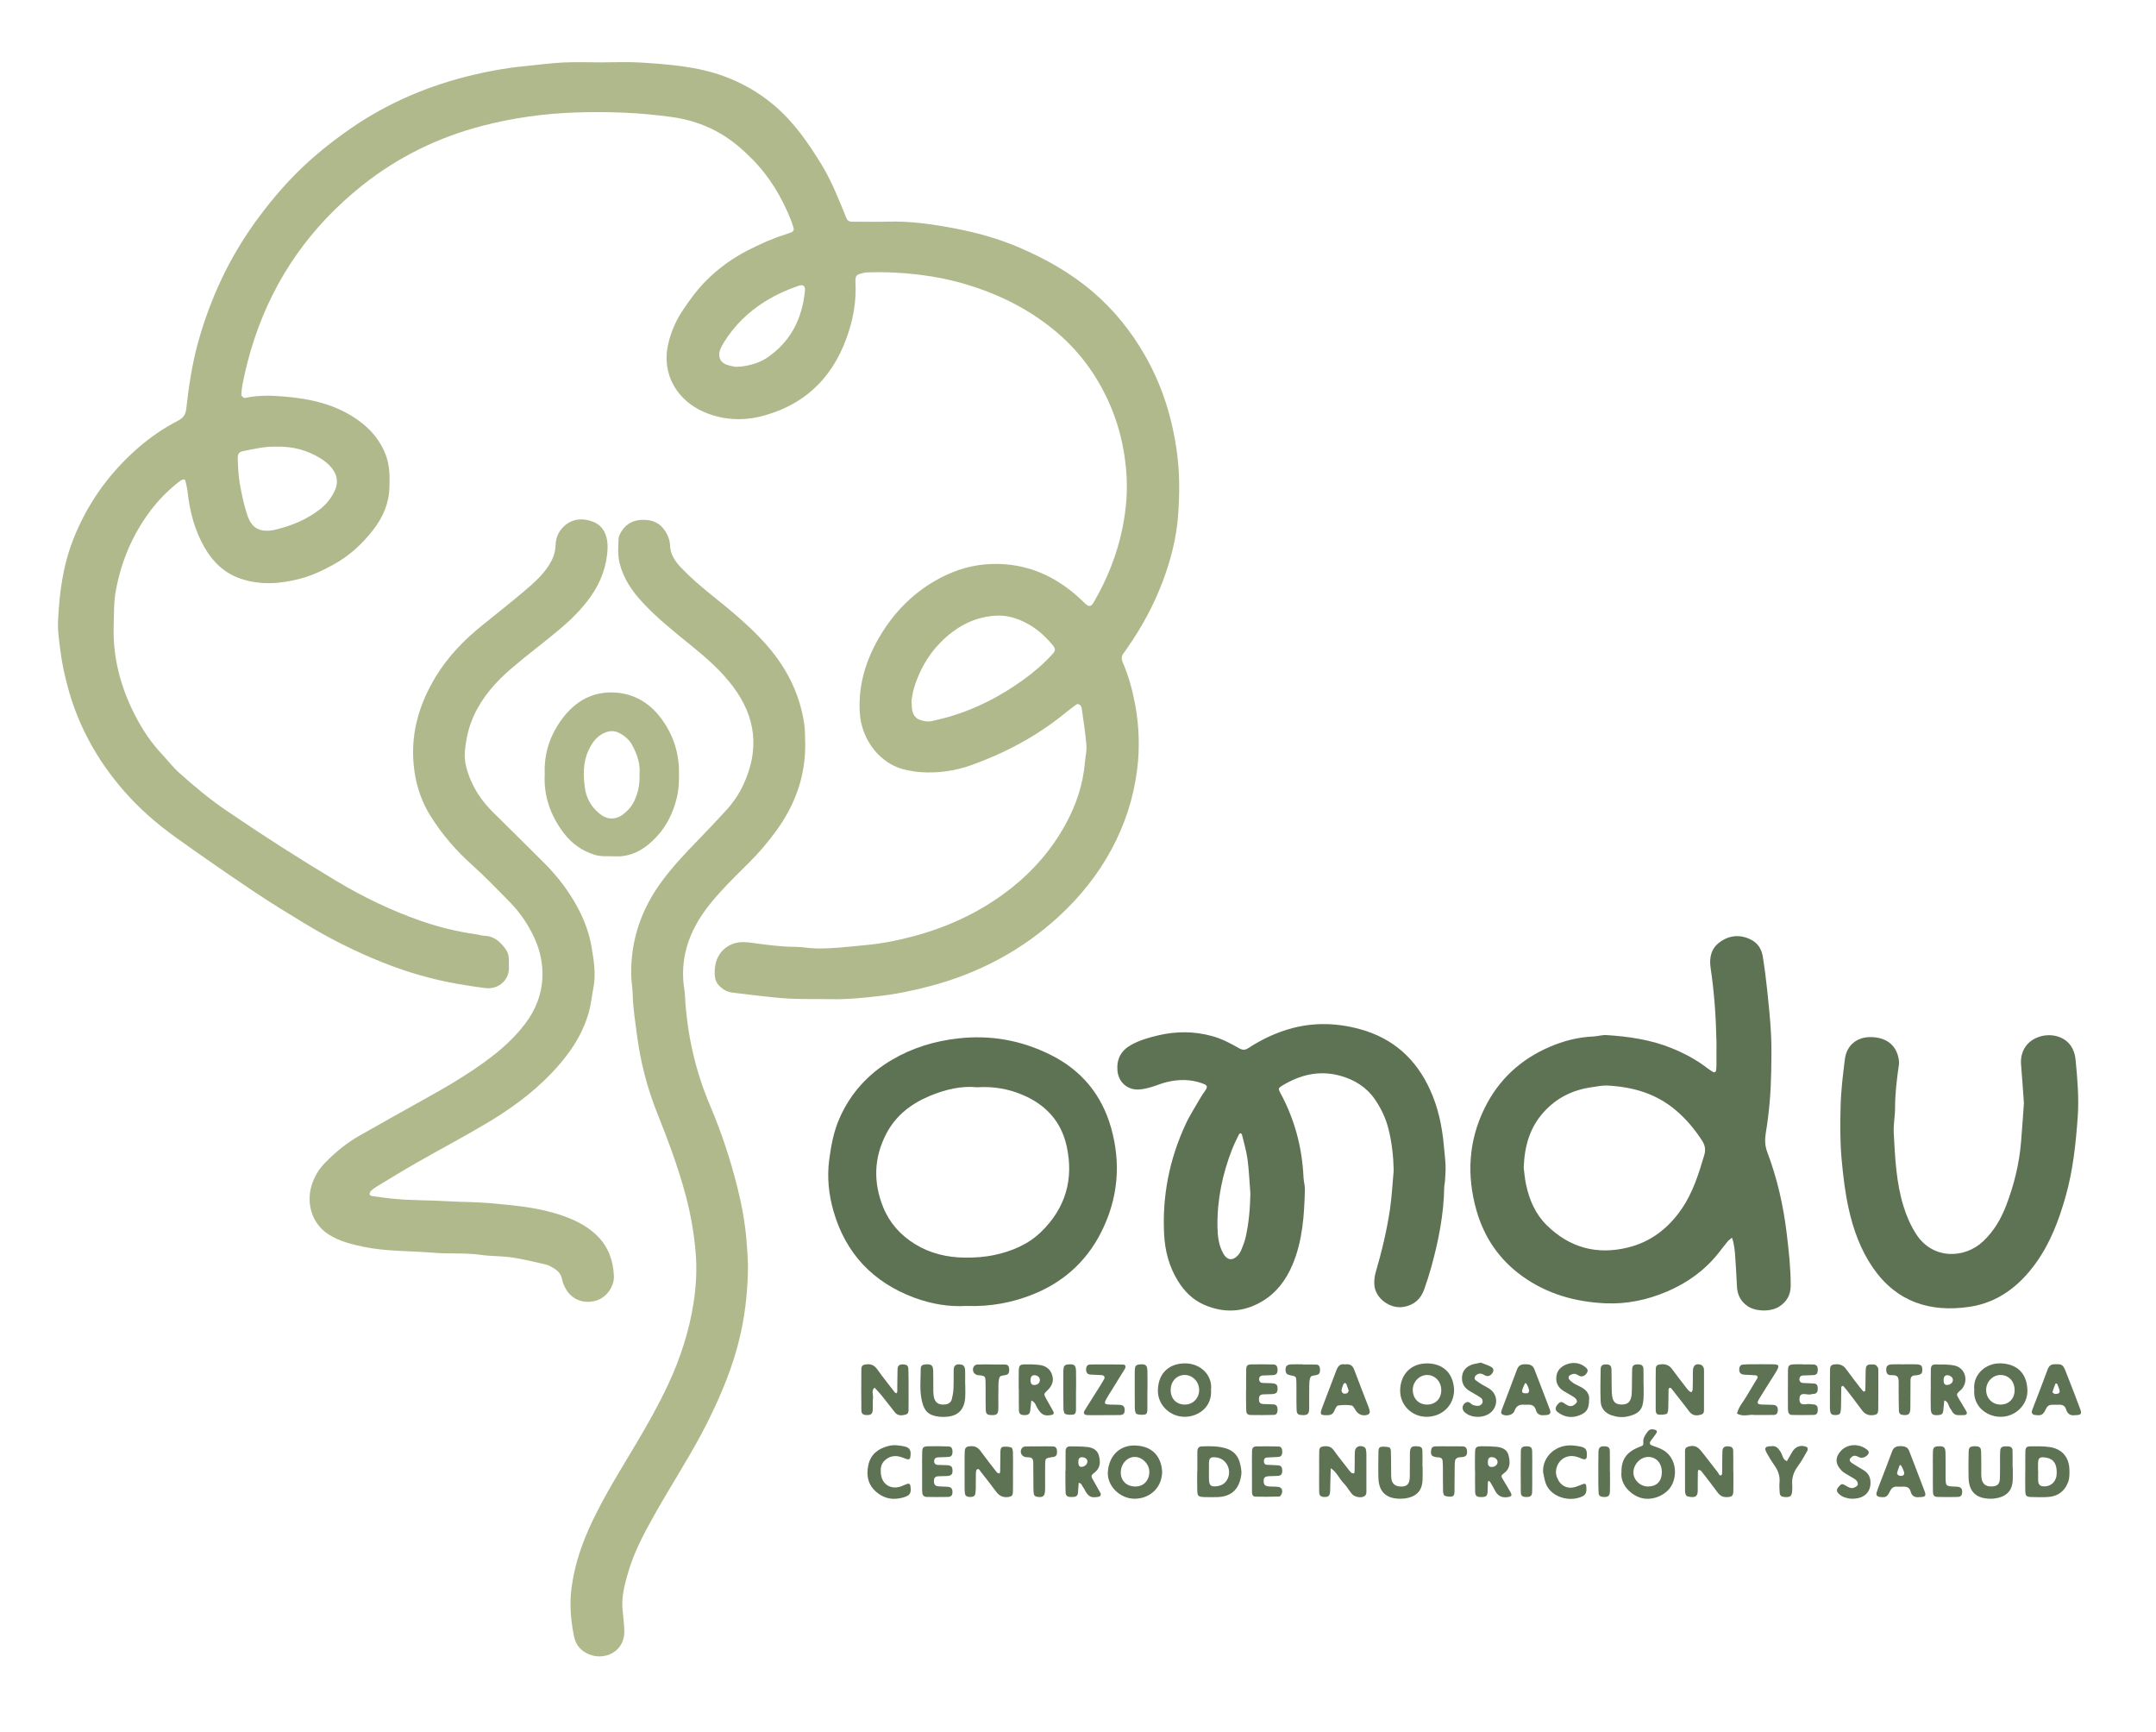 <?xml version="1.0" encoding="utf-8"?>
<!-- Generator: Adobe Illustrator 24.2.3, SVG Export Plug-In . SVG Version: 6.00 Build 0)  -->
<svg version="1.1" id="Capa_1" xmlns="http://www.w3.org/2000/svg" xmlns:xlink="http://www.w3.org/1999/xlink" x="0px" y="0px"
	 viewBox="0 0 492.537 395.522" style="enable-background:new 0 0 492.537 395.522;" xml:space="preserve">
<style type="text/css">
	.st0{fill:#B0B98B;}
	.st1{fill:#5E7254;}
</style>
<g>
	<path class="st0" d="M137.427,14.248c2.958,0,5.926-0.158,8.872,0.033
		c6.448,0.416,12.912,0.869,19.061,3.123c4.157,1.524,7.941,3.667,11.357,6.542
		c4.602,3.873,7.945,8.692,11.03,13.759c2.132,3.501,3.633,7.286,5.184,11.053
		c0.152,0.369,0.281,0.748,0.441,1.113c0.211,0.479,0.588,0.748,1.115,0.767
		c0.479,0.017,0.959,0.005,1.439,0.005c2.239-0,4.48,0.06,6.716-0.013
		c5.386-0.177,10.669,0.609,15.924,1.633c4.872,0.95,9.642,2.294,14.21,4.247
		c6.123,2.619,11.869,5.847,16.971,10.225c4.796,4.114,8.643,8.921,11.776,14.373
		c3.999,6.96,6.31,14.434,7.368,22.372c0.628,4.712,0.59,9.427,0.257,14.111
		c-0.375,5.264-1.691,10.383-3.577,15.346c-2.057,5.414-4.799,10.444-8.12,15.172
		c-0.23,0.327-0.434,0.675-0.688,0.982c-0.563,0.682-0.643,1.345-0.275,2.198
		c1.302,3.017,2.178,6.164,2.79,9.398c0.958,5.06,1.143,10.112,0.485,15.237
		c-0.825,6.43-2.811,12.471-5.869,18.135c-3.097,5.735-7.147,10.777-11.943,15.202
		c-8.454,7.799-18.305,13.025-29.402,15.963c-4.021,1.065-8.097,1.901-12.222,2.346
		c-3.405,0.367-6.826,0.731-10.271,0.654c-3.197-0.072-6.399,0.029-9.591-0.12
		c-2.703-0.127-5.396-0.488-8.09-0.773c-1.666-0.177-3.324-0.431-4.99-0.605
		c-1.173-0.122-2.116-0.64-2.953-1.438c-0.735-0.7-1.08-1.521-1.143-2.543
		c-0.218-3.537,1.334-6.195,4.308-7.221c1.486-0.513,3.008-0.335,4.511-0.128
		c3.162,0.434,6.318,0.855,9.523,0.867c1.587,0.006,3.172,0.339,4.761,0.369
		c3.914,0.075,7.791-0.438,11.681-0.797c3.676-0.339,7.266-1.084,10.81-2.04
		c8.115-2.191,15.574-5.737,22.191-10.98c5.074-4.021,9.227-8.843,12.335-14.504
		c2.402-4.373,3.995-9.054,4.428-14.074c0.116-1.348,0.457-2.71,0.35-4.037
		c-0.225-2.776-0.671-5.534-1.051-8.296c-0.042-0.305-0.172-0.659-0.385-0.86
		c-0.178-0.168-0.643-0.293-0.798-0.182c-1.037,0.742-2.033,1.543-3.029,2.342
		c-6.297,5.055-13.334,8.778-20.9,11.519c-3.801,1.377-7.747,1.926-11.788,1.638
		c-1.03-0.073-2.057-0.255-3.072-0.458c-6.157-1.23-10.384-7.001-10.748-13.104
		c-0.39-6.559,1.516-12.465,4.89-17.975c3.37-5.503,7.869-9.869,13.587-12.86
		c3.634-1.901,7.507-3.023,11.692-3.147c8.089-0.24,14.767,2.823,20.521,8.274
		c0.29,0.275,0.561,0.572,0.864,0.831c0.857,0.73,1.293,0.666,1.883-0.347
		c3.08-5.285,5.328-10.887,6.559-16.899c0.905-4.416,1.252-8.884,0.855-13.342
		c-0.44-4.937-1.536-9.764-3.48-14.378c-2.748-6.52-6.704-12.166-12.052-16.786
		c-6.08-5.251-13.098-8.806-20.763-11.138c-3.526-1.072-7.12-1.811-10.769-2.265
		c-3.966-0.494-7.952-0.693-11.95-0.547c-0.239,0.009-0.484,0.01-0.716,0.061
		c-2.021,0.439-2.185,0.568-2.1,2.489c0.162,3.638-0.37,7.176-1.437,10.635
		c-3.073,9.968-9.366,16.761-19.584,19.552c-4.611,1.259-9.268,1.019-13.621-0.866
		c-5.851-2.534-9.809-8.376-8.13-15.601c0.644-2.773,1.786-5.331,3.336-7.651
		c1.591-2.381,3.313-4.739,5.332-6.753c2.767-2.76,5.934-5.087,9.455-6.882
		c2.782-1.419,5.615-2.705,8.598-3.642c0.457-0.144,0.908-0.309,1.355-0.482
		c0.54-0.209,0.7-0.599,0.511-1.146c-0.182-0.528-0.329-1.071-0.534-1.59
		c-2.081-5.256-4.922-10.022-8.932-14.064c-2.15-2.167-4.426-4.129-7.065-5.698
		c-3.499-2.08-7.286-3.298-11.265-3.855c-7.291-1.021-14.636-1.282-21.987-1.035
		c-7.119,0.239-14.148,1.212-21.057,2.991c-10.209,2.63-19.512,7.159-27.733,13.723
		c-11.582,9.249-19.881,20.874-24.572,35.011c-1.11,3.346-1.989,6.739-2.674,10.189
		c-0.171,0.86-0.269,1.74-0.307,2.615c-0.009,0.203,0.346,0.451,0.575,0.623
		c0.103,0.077,0.314,0.046,0.466,0.014c2.929-0.614,5.906-0.527,8.836-0.279
		c6.022,0.508,11.833,1.805,16.881,5.447c2.867,2.069,5.038,4.646,6.275,7.973
		c0.878,2.36,0.88,4.795,0.808,7.286c-0.107,3.699-1.497,6.883-3.675,9.697
		c-2.508,3.239-5.514,6.007-9.148,7.997c-2.458,1.347-4.992,2.548-7.719,3.244
		c-4.479,1.143-8.965,1.472-13.45-0.049c-3.673-1.246-6.28-3.736-8.183-7.003
		c-2.288-3.93-3.43-8.235-3.931-12.732c-0.097-0.869-0.287-1.732-0.497-2.583
		c-0.088-0.356-0.431-0.441-0.764-0.264c-0.28,0.149-0.553,0.321-0.802,0.517
		c-2.389,1.889-4.532,4.032-6.365,6.459c-4.118,5.452-6.719,11.562-7.963,18.289
		c-0.5,2.703-0.42,5.404-0.501,8.116c-0.219,7.29,1.615,14.081,4.929,20.509
		c1.653,3.207,3.649,6.19,6.136,8.828c1.313,1.393,2.483,2.941,3.902,4.213
		c3.39,3.036,6.886,5.959,10.65,8.531c8.249,5.638,16.663,11.024,25.234,16.155
		c6.112,3.659,12.514,6.765,19.255,9.109c4.079,1.418,8.262,2.466,12.55,3.062
		c0.71,0.099,1.41,0.347,2.119,0.368c2.055,0.062,3.386,1.279,4.558,2.75
		c0.609,0.765,0.946,1.663,0.944,2.664c-0.001,0.56-0.025,1.121,0.014,1.679
		c0.184,2.665-2.062,5.268-5.486,4.84c-1.978-0.248-3.948-0.566-5.914-0.898
		c-6.088-1.029-11.992-2.756-17.706-5.056c-6.085-2.449-11.947-5.393-17.559-8.8
		c-3.893-2.364-7.79-4.732-11.569-7.272c-6.034-4.056-12.027-8.18-17.931-12.422
		c-4.286-3.079-8.274-6.554-11.754-10.539c-6.025-6.899-10.403-14.717-12.817-23.597
		c-0.776-2.856-1.403-5.741-1.761-8.675c-0.261-2.135-0.602-4.297-0.51-6.43
		c0.28-6.477,1.117-12.86,3.546-18.964c3.01-7.563,7.516-14.079,13.467-19.579
		c2.875-2.658,6.017-5.006,9.49-6.868c0.352-0.189,0.703-0.38,1.055-0.57
		c1.04-0.562,1.586-1.303,1.733-2.606c0.592-5.233,1.355-10.445,2.795-15.532
		c2.769-9.777,6.979-18.854,12.942-27.114c2.859-3.96,5.95-7.705,9.399-11.162
		c3.849-3.859,8.077-7.248,12.562-10.336c8.465-5.83,17.762-9.748,27.728-12.123
		c3.882-0.925,7.807-1.639,11.787-2.013c2.934-0.276,5.859-0.698,8.799-0.845
		C131.505,14.133,134.469,14.248,137.427,14.248z M208.244,159.939c0.065,1.076,0.032,1.727,0.159,2.346
		c0.222,1.082,0.825,1.86,1.952,2.204c0.859,0.262,1.701,0.425,2.586,0.203
		c1.391-0.349,2.796-0.651,4.17-1.059c6.03-1.791,11.525-4.669,16.617-8.329
		c2.401-1.726,4.65-3.641,6.65-5.828c0.776-0.849,0.812-1.259,0.131-2.086
		c-2.006-2.436-4.355-4.429-7.301-5.677c-1.721-0.729-3.535-1.164-5.354-1.101
		c-5.22,0.181-9.519,2.578-13.077,6.214c-2.821,2.882-4.761,6.391-5.956,10.262
		C208.494,158.142,208.376,159.26,208.244,159.939z M63.155,102.03
		c-2.496-0.102-4.906,0.482-7.327,0.945c-1.277,0.245-1.568,0.582-1.512,2.005
		c0.074,1.904,0.172,3.826,0.504,5.698c0.415,2.345,0.924,4.696,1.67,6.953
		c0.997,3.017,2.797,3.961,5.914,3.47c0.235-0.037,0.466-0.106,0.698-0.164
		c3.673-0.908,7.085-2.324,10.1-4.702c1.433-1.13,2.462-2.484,3.235-4.066
		c0.935-1.915,0.612-3.77-0.715-5.359c-0.7-0.839-1.603-1.565-2.539-2.14
		C70.119,102.786,66.758,101.921,63.155,102.03z M168.027,83.789c2.46,0.001,5.332-0.833,7.053-1.975
		c5.508-3.656,8.166-8.96,8.813-15.399c0.109-1.088-0.406-1.493-1.439-1.141
		c-2.72,0.926-5.324,2.113-7.764,3.64c-3.772,2.361-6.875,5.4-9.244,9.171
		c-0.379,0.603-0.727,1.245-0.967,1.913c-0.518,1.443,0.071,2.774,1.486,3.292
		C166.775,83.586,167.652,83.702,168.027,83.789z"/>
	<path class="st0" d="M183.955,169.744c0.105,7.484-2.309,14.128-6.687,20.103
		c-1.841,2.512-3.845,4.894-6.064,7.094c-2.156,2.138-4.326,4.269-6.378,6.505
		c-2.541,2.768-4.892,5.683-6.515,9.13c-2.035,4.321-2.729,8.807-1.956,13.521
		c0.064,0.393,0.099,0.792,0.12,1.19c0.45,8.776,2.331,17.223,5.779,25.317
		c2.541,5.964,4.562,12.113,6.148,18.39c1.035,4.096,1.812,8.244,2.147,12.488
		c0.195,2.472,0.384,4.935,0.304,7.403c-0.08,2.467-0.256,4.939-0.555,7.389
		c-0.797,6.542-2.606,12.826-5.144,18.894c-1.509,3.609-3.183,7.137-5.039,10.595
		c-3.327,6.201-7.165,12.096-10.599,18.228c-2.341,4.18-4.624,8.4-5.977,13.037
		c-0.761,2.609-1.469,5.234-1.366,7.989c0.03,0.794,0.167,1.582,0.228,2.376
		c0.092,1.192,0.265,2.39,0.218,3.578c-0.168,4.27-4.302,6.222-7.735,5.015
		c-2.024-0.712-3.34-2.123-3.767-4.286c-0.714-3.614-1.035-7.203-0.558-10.923
		c0.701-5.473,2.475-10.538,4.838-15.464c2.874-5.992,6.389-11.617,9.784-17.312
		c2.702-4.532,5.295-9.12,7.521-13.908c2.741-5.897,4.737-12.029,5.739-18.465
		c0.591-3.801,0.805-7.647,0.489-11.463c-0.368-4.448-1.135-8.85-2.296-13.187
		c-1.719-6.422-4.05-12.621-6.509-18.779c-2.293-5.743-3.809-11.678-4.61-17.809
		c-0.393-3.005-0.872-5.995-0.957-9.035c-0.044-1.589-0.326-3.172-0.353-4.761
		c-0.139-8.051,2.425-15.208,7.232-21.616c2.403-3.203,5.141-6.102,7.925-8.967
		c2.169-2.232,4.295-4.507,6.41-6.79c1.639-1.77,2.997-3.756,4.022-5.933
		c3.755-7.972,2.947-15.494-2.37-22.52c-2.671-3.529-5.961-6.434-9.378-9.207
		c-3.907-3.172-7.856-6.293-11.291-9.999c-2.423-2.614-4.37-5.488-5.225-9.015
		c-0.442-1.822-0.304-3.654-0.215-5.485c0.022-0.457,0.228-0.938,0.457-1.347
		c1.27-2.272,3.228-3.127,5.808-2.964c2.353,0.149,3.863,1.366,4.838,3.359
		c0.345,0.704,0.623,1.52,0.638,2.291c0.044,2.171,1.129,3.771,2.539,5.254
		c2.208,2.321,4.634,4.392,7.129,6.396c4.171,3.35,8.31,6.738,11.919,10.721
		c4.844,5.346,8.069,11.477,9.097,18.666C183.941,166.854,183.889,168.307,183.955,169.744z"/>
	<path class="st0" d="M138.8,125.214c-0.153,4.115-1.549,7.795-3.916,11.129
		c-2.051,2.889-4.581,5.337-7.277,7.594c-3.549,2.971-7.274,5.733-10.784,8.747
		c-3.533,3.034-6.611,6.476-8.583,10.798c-1.179,2.584-1.78,5.294-2.033,8.083
		c-0.214,2.36,0.458,4.59,1.382,6.739c1.184,2.753,2.925,5.124,5.046,7.226
		c3.917,3.882,7.851,7.746,11.747,11.648c2.949,2.954,5.473,6.241,7.474,9.916
		c1.579,2.901,2.749,5.985,3.289,9.22c0.508,3.043,1.035,6.101,0.425,9.265
		c-0.36,1.869-0.53,3.777-1.051,5.629c-1.536,5.462-4.704,9.913-8.557,13.945
		c-4.397,4.601-9.52,8.288-14.961,11.51c-5.221,3.092-10.591,5.932-15.863,8.94
		c-3.051,1.741-6.042,3.589-9.05,5.404c-0.476,0.287-0.938,0.618-1.341,0.999
		c-0.195,0.184-0.308,0.53-0.314,0.806c-0.003,0.128,0.327,0.353,0.527,0.382
		c1.578,0.223,3.158,0.44,4.743,0.601c4.212,0.428,8.453,0.315,12.665,0.584
		c3.187,0.203,6.384,0.143,9.555,0.435c5.077,0.468,10.18,0.879,15.097,2.377
		c3.544,1.08,6.913,2.538,9.566,5.236c2.472,2.514,3.526,5.627,3.661,9.109
		c0.079,2.046-1.5,4.943-4.375,5.625c-2.798,0.664-5.391-0.443-6.703-2.935
		c-0.332-0.63-0.642-1.311-0.761-2.003c-0.212-1.234-0.972-1.986-1.956-2.575
		c-0.545-0.327-1.124-0.668-1.732-0.808c-2.564-0.592-5.126-1.236-7.725-1.621
		c-2.359-0.349-4.783-0.258-7.146-0.593c-3.581-0.508-7.186-0.189-10.755-0.484
		c-5.398-0.446-10.852-0.263-16.193-1.388c-2.744-0.578-5.425-1.261-7.842-2.803
		c-3.866-2.466-5.102-7.165-3.878-11.162c0.615-2.01,1.667-3.769,3.166-5.293
		c2.37-2.409,4.961-4.512,7.905-6.172c4.799-2.705,9.59-5.426,14.41-8.095
		c5.246-2.904,10.421-5.912,15.219-9.532c3.011-2.272,5.754-4.806,8.054-7.811
		c2.401-3.137,3.813-6.676,3.979-10.596c0.129-3.045-0.47-6.026-1.74-8.846
		c-1.427-3.17-3.347-6.004-5.775-8.473c-2.801-2.849-5.574-5.739-8.547-8.403
		c-3.657-3.276-6.822-6.935-9.429-11.069c-1.982-3.142-3.204-6.59-3.736-10.285
		c-1.146-7.96,0.869-15.2,5.027-21.92c2.715-4.386,6.253-8.062,10.255-11.3
		c3.35-2.712,6.735-5.383,10.026-8.165c1.947-1.646,3.85-3.363,5.282-5.525
		c0.949-1.432,1.581-2.948,1.64-4.681c0.056-1.662,0.594-3.132,1.807-4.304
		c1.965-1.899,4.381-2.039,6.703-1.165c2.288,0.861,3.285,2.903,3.373,5.341
		C138.808,124.734,138.8,124.974,138.8,125.214z"/>
	<path class="st1" d="M392.126,237.972c-0.107-5.666-0.502-11.31-1.34-16.919
		c-0.356-2.388,0.165-4.519,2.216-5.946c2.201-1.532,4.606-1.704,7.034-0.468
		c1.539,0.784,2.393,2.139,2.66,3.779c0.423,2.596,0.756,5.209,1.03,7.825
		c0.348,3.326,0.694,6.658,0.865,9.997c0.146,2.87,0.092,5.754,0.041,8.63
		c-0.083,4.627-0.462,9.233-1.222,13.8c-0.254,1.525-0.247,2.975,0.317,4.465
		c2.27,6.001,3.682,12.21,4.444,18.582c0.474,3.963,0.916,7.919,0.916,11.917
		c-0,2.105-0.883,3.69-2.636,4.806c-1.947,1.239-5.428,1.168-7.3-0.164
		c-1.536-1.092-2.274-2.596-2.349-4.491c-0.101-2.548-0.278-5.094-0.457-7.638
		c-0.056-0.791-0.203-1.578-0.345-2.361c-0.067-0.369-0.223-0.723-0.339-1.083
		c-0.34,0.294-0.726,0.549-1.01,0.889c-0.716,0.857-1.38,1.757-2.075,2.632
		c-3.151,3.967-7.143,6.815-11.778,8.788c-4.469,1.901-9.155,2.887-13.994,2.675
		c-6.903-0.303-13.382-2.116-19.072-6.217c-5.253-3.786-8.703-8.874-10.45-15.062
		c-2.252-7.977-1.813-15.81,1.881-23.311c3.194-6.486,8.197-11.12,14.841-13.977
		c3.181-1.368,6.477-2.23,9.954-2.376c1.031-0.043,2.066-0.39,3.082-0.323
		c5.109,0.335,10.141,1.062,14.937,3.022c2.904,1.187,5.628,2.649,8.112,4.564
		c0.44,0.339,0.908,0.651,1.397,0.913c0.106,0.057,0.491-0.128,0.515-0.249
		c0.094-0.464,0.12-0.947,0.123-1.423C392.133,241.489,392.126,239.731,392.126,237.972z
		 M348.09,266.708c0.12,0.894,0.225,2.41,0.541,3.881c0.749,3.493,2.139,6.724,4.718,9.262
		c5.181,5.099,11.376,6.82,18.449,5.118c5.291-1.273,9.312-4.391,12.37-8.834
		c2.577-3.745,3.892-8.001,5.169-12.299c0.393-1.321,0.139-2.319-0.533-3.357
		c-1.654-2.555-3.58-4.849-5.915-6.842c-4.529-3.867-9.871-5.389-15.657-5.686
		c-1.176-0.06-2.373,0.211-3.554,0.373c-4.347,0.594-8.074,2.423-11.025,5.701
		C349.575,257.446,348.28,261.554,348.09,266.708z"/>
	<path class="st1" d="M318.388,267.364c-0.065-3.225-0.41-6.391-1.193-9.504
		c-0.61-2.423-1.653-4.646-3.072-6.716c-1.955-2.851-4.704-4.53-7.939-5.427
		c-4.746-1.316-9.147-0.257-13.264,2.256c-0.927,0.566-0.937,0.715-0.397,1.714
		c3.246,6.004,4.956,12.424,5.262,19.234c0.043,0.951,0.344,1.9,0.319,2.844
		c-0.154,5.836-0.524,11.643-2.84,17.125c-1.469,3.478-3.653,6.397-6.916,8.341
		c-4.271,2.545-8.768,2.767-13.317,0.769c-2.563-1.126-4.477-3.062-5.931-5.414
		c-2.016-3.261-2.965-6.864-3.158-10.677c-0.446-8.782,1.215-17.166,4.916-25.122
		c1.04-2.235,2.411-4.316,3.643-6.459c0.238-0.414,0.552-0.784,0.812-1.186
		c0.647-0.999,0.551-1.254-0.65-1.689c-2.707-0.979-5.462-0.959-8.214-0.273
		c-1.235,0.308-2.413,0.84-3.643,1.178c-0.912,0.251-1.863,0.477-2.801,0.497
		c-2.607,0.056-4.523-1.784-4.727-4.367c-0.203-2.581,0.821-4.512,3.055-5.777
		c1.964-1.113,4.132-1.727,6.304-2.233c4.105-0.958,8.208-0.951,12.318,0.189
		c2.192,0.608,4.155,1.648,6.091,2.752c0.818,0.466,1.398,0.467,2.162-0.033
		c2.479-1.623,5.107-2.942,7.922-3.911c5.86-2.018,11.747-2.013,17.667-0.371
		c7.488,2.078,12.71,6.796,15.902,13.817c1.837,4.041,2.755,8.319,3.141,12.724
		c0.132,1.508,0.333,3.013,0.394,4.523c0.048,1.191-0.058,2.389-0.122,3.582
		c-0.026,0.476-0.172,0.947-0.18,1.421c-0.098,6.191-1.294,12.205-2.93,18.145
		c-0.487,1.769-1.044,3.524-1.667,5.25c-0.792,2.195-2.323,3.543-4.696,3.945
		c-3.081,0.522-6.458-1.942-6.674-5.047c-0.065-0.932,0.046-1.926,0.306-2.824
		c1.38-4.76,2.556-9.568,3.272-14.469C317.969,273.256,318.116,270.301,318.388,267.364z
		 M285.649,272.63c-0.208-2.622-0.311-5.258-0.657-7.861c-0.251-1.887-0.818-3.731-1.26-5.591
		c-0.031-0.129-0.185-0.307-0.295-0.317c-0.124-0.011-0.329,0.109-0.386,0.227
		c-0.52,1.077-1.071,2.144-1.51,3.255c-2.257,5.702-3.493,11.617-3.416,17.76
		c0.027,2.149,0.249,4.316,1.357,6.255c0.866,1.515,2.1,1.673,3.29,0.406
		c0.321-0.342,0.598-0.764,0.773-1.199c0.386-0.961,0.79-1.932,1.018-2.938
		C285.306,279.344,285.583,276.009,285.649,272.63z"/>
	<path class="st1" d="M220.763,298.287c-3.902,0.244-7.985-0.423-11.918-1.891
		c-9.396-3.506-15.633-10.068-18.416-19.7c-1.105-3.825-1.529-7.771-0.99-11.834
		c0.435-3.277,1.026-6.451,2.364-9.478c2.54-5.747,6.587-10.153,11.971-13.315
		c4.674-2.745,9.728-4.284,15.147-4.89c7.454-0.833,14.459,0.449,21.119,3.773
		c7.038,3.512,11.664,9.123,13.79,16.655c2.305,8.166,1.596,16.157-2.228,23.766
		c-3.53,7.023-9.082,11.848-16.445,14.59C231.277,297.407,226.495,298.508,220.763,298.287z
		 M223.241,248.343c-3.653-0.371-7.28,0.503-10.786,1.956c-4.251,1.762-7.762,4.443-9.943,8.583
		c-2.894,5.493-3.055,11.171-0.739,16.884c1.452,3.583,3.968,6.368,7.24,8.389
		c3.477,2.148,7.335,3.052,11.412,3.097c2.325,0.026,4.635-0.138,6.898-0.635
		c3.96-0.869,7.625-2.421,10.571-5.296c5.537-5.404,7.429-11.973,5.792-19.484
		c-1.226-5.627-4.699-9.451-9.984-11.72C230.403,248.699,226.992,248.112,223.241,248.343z"/>
	<path class="st1" d="M462.363,251.978c-0.211-2.887-0.405-5.829-0.648-8.766
		c-0.225-2.728,0.972-4.955,3.335-6.079c2.502-1.19,5.57-0.798,7.371,0.964
		c1.145,1.12,1.615,2.567,1.761,4.1c0.41,4.291,0.779,8.6,0.473,12.904
		c-0.435,6.126-1.079,12.23-2.766,18.179c-1.535,5.41-3.487,10.618-6.804,15.223
		c-3.792,5.264-8.664,9.032-15.191,9.99c-8.985,1.319-16.61-1.113-21.996-8.891
		c-2.821-4.074-4.471-8.639-5.546-13.424c-0.839-3.737-1.281-7.529-1.634-11.352
		c-0.377-4.076-0.33-8.141-0.231-12.201c0.087-3.576,0.53-7.152,0.975-10.708
		c0.396-3.161,2.76-5.1,5.973-5.035c3.303,0.067,5.728,1.627,6.326,5.016
		c0.082,0.462,0.097,0.957,0.028,1.419c-0.481,3.236-0.855,6.476-0.865,9.759
		c-0.005,1.907-0.403,3.824-0.3,5.719c0.307,5.647,0.547,11.315,2.247,16.783
		c0.691,2.223,1.602,4.325,2.868,6.295c3.752,5.834,11.042,5.697,15.347,1.617
		c2.429-2.302,4.067-5.122,5.246-8.208c1.773-4.645,2.955-9.441,3.372-14.406
		C461.951,257.939,462.141,254.997,462.363,251.978z"/>
	<path class="st0" d="M124.445,176.839c-0.197-4.78,1.222-8.948,3.977-12.65
		c3.004-4.034,6.976-6.322,12.118-6.002c4.408,0.274,7.897,2.408,10.506,5.913
		c2.597,3.489,3.981,7.443,4.061,11.812c0.038,2.074,0.02,4.135-0.465,6.19
		c-0.809,3.424-2.288,6.52-4.675,9.055c-2.517,2.673-5.507,4.623-9.44,4.436
		c-1.59-0.076-3.195,0.134-4.758-0.367c-2.829-0.906-5.155-2.552-6.939-4.892
		C125.775,186.326,124.17,181.816,124.445,176.839z M146.089,176.881
		c0.227-2.315-0.489-4.555-1.673-6.707c-0.69-1.253-1.709-2.1-2.923-2.741
		c-0.95-0.502-1.955-0.58-3.007-0.202c-2.041,0.734-3.187,2.307-4.047,4.17
		c-1.295,2.805-1.214,5.775-0.797,8.704c0.321,2.26,1.465,4.202,3.267,5.701
		c1.734,1.442,3.693,1.544,5.479,0.175c1.019-0.781,1.87-1.729,2.449-2.906
		C145.773,181.169,146.196,179.165,146.089,176.881z"/>
	<path class="st1" d="M370.419,336.243c-0.019-2.984,1.227-4.692,4.335-5.84
		c0.513-0.189,0.734-0.285,0.658-0.949c-0.114-0.988,0.504-1.831,1.092-2.569
		c0.438-0.55,1.156-0.471,1.778-0.251c0.132,0.047,0.292,0.439,0.228,0.541
		c-0.335,0.536-0.728,1.038-1.118,1.538c-0.76,0.973-0.657,1.258,0.468,1.618
		c0.747,0.239,1.502,0.526,2.171,0.93c2.591,1.566,3.222,4.978,2.047,7.641
		c-1.054,2.387-4.19,3.873-6.815,3.322C372.741,341.696,370.1,339.192,370.419,336.243z
		 M379.644,336.203c-0.016-2.049-1.323-3.462-3.162-3.42c-1.744,0.04-3.255,1.602-3.326,3.438
		c-0.068,1.74,1.519,3.319,3.327,3.312C378.499,339.526,379.661,338.301,379.644,336.203z"/>
	<path class="st1" d="M378.25,317.207c0-1.515-0.029-3.03,0.013-4.543
		c0.02-0.735,0.32-0.936,1.055-1.031c1.124-0.145,2.007,0.174,2.695,1.123
		c1.028,1.418,2.116,2.792,3.183,4.182c0.194,0.253,0.389,0.51,0.616,0.73
		c0.155,0.15,0.368,0.241,0.555,0.358c0.111-0.191,0.309-0.379,0.318-0.574
		c0.043-0.955,0.035-1.912,0.046-2.869c0.006-0.558-0.013-1.118,0.026-1.674
		c0.076-1.077,0.724-1.524,1.788-1.192c0.253,0.079,0.508,0.364,0.623,0.617
		c0.124,0.275,0.112,0.623,0.113,0.939c0.007,2.791,0.011,5.581-0.004,8.372
		c-0.003,0.539,0.094,1.218-0.569,1.433c-0.843,0.274-1.74,0.356-2.468-0.32
		c-0.346-0.321-0.604-0.737-0.897-1.114c-1.175-1.508-2.344-3.02-3.531-4.519
		c-0.077-0.098-0.298-0.158-0.418-0.122c-0.101,0.03-0.214,0.225-0.216,0.35
		c-0.03,1.514-0.018,3.03-0.074,4.543c-0.014,0.369-0.151,0.974-0.372,1.048
		c-0.57,0.189-1.228,0.23-1.833,0.164c-0.583-0.063-0.65-0.634-0.655-1.118
		c-0.015-1.594-0.006-3.189-0.006-4.783C378.24,317.207,378.245,317.207,378.25,317.207z"/>
	<path class="st1" d="M231.412,336.214c0,1.514,0.029,3.03-0.011,4.543
		c-0.023,0.871-0.333,1.098-1.161,1.188c-1.146,0.125-1.986-0.303-2.666-1.222
		c-1.137-1.536-2.316-3.042-3.505-4.539c-0.216-0.272-0.383-0.826-0.871-0.569
		c-0.186,0.098-0.248,0.55-0.256,0.844c-0.032,1.115-0.008,2.232-0.026,3.348
		c-0.008,0.476-0.033,0.956-0.112,1.424c-0.086,0.51-0.562,0.728-1.335,0.688
		c-0.525-0.027-0.942-0.206-1.024-0.783c-0.056-0.392-0.076-0.793-0.078-1.19
		c-0.008-1.913-0.007-3.827-0.004-5.74c0.001-0.877-0.016-1.755,0.029-2.63
		c0.05-0.968,0.356-1.185,1.351-1.251c0.967-0.064,1.661,0.276,2.238,1.068
		c1.219,1.673,2.497,3.305,3.774,4.935c0.115,0.147,0.4,0.163,0.605,0.24
		c0.045-0.151,0.125-0.302,0.128-0.454c0.025-1.514,0.028-3.029,0.057-4.543
		c0.009-0.484,0.074-1.054,0.658-1.116c0.605-0.064,1.263-0.023,1.832,0.168
		c0.221,0.074,0.361,0.68,0.371,1.048c0.041,1.514,0.017,3.029,0.017,4.543
		C231.42,336.214,231.416,336.214,231.412,336.214z"/>
	<path class="st1" d="M418.061,317.355c0-1.516-0.029-3.032,0.011-4.547
		c0.023-0.873,0.33-1.108,1.162-1.185c1.031-0.094,1.853,0.187,2.487,1.068
		c1.024,1.423,2.106,2.803,3.17,4.197c0.241,0.315,0.505,0.612,0.77,0.908
		c0.042,0.047,0.17,0.082,0.207,0.054c0.109-0.08,0.27-0.193,0.273-0.297
		c0.032-1.116,0.034-2.233,0.051-3.349c0.009-0.558,0.005-1.118,0.057-1.673
		c0.051-0.549,0.399-0.853,0.947-0.873c0.395-0.014,0.815-0.046,1.179,0.07
		c0.252,0.081,0.476,0.372,0.62,0.623c0.11,0.19,0.1,0.464,0.101,0.701
		c0.004,2.952,0.021,5.904-0.013,8.855c-0.012,1.031-0.32,1.25-1.274,1.332
		c-1.059,0.091-1.829-0.295-2.453-1.15c-1.128-1.545-2.306-3.054-3.468-4.574
		c-0.24-0.314-0.502-0.612-0.765-0.908c-0.043-0.049-0.171-0.091-0.209-0.064
		c-0.111,0.077-0.277,0.189-0.279,0.29c-0.028,1.355-0.022,2.712-0.047,4.067
		c-0.01,0.555-0.022,1.12-0.13,1.661c-0.116,0.581-0.637,0.639-1.126,0.647
		c-0.491,0.009-0.998-0.043-1.162-0.604c-0.11-0.375-0.123-0.786-0.128-1.182
		c-0.014-1.356-0.005-2.713-0.005-4.069C418.046,317.355,418.054,317.355,418.061,317.355z"/>
	<path class="st1" d="M395.986,336.132c0,1.516,0.03,3.032-0.011,4.546
		c-0.027,0.987-0.343,1.207-1.329,1.274c-0.961,0.066-1.668-0.246-2.25-1.046
		c-1.218-1.675-2.498-3.306-3.774-4.937c-0.118-0.151-0.394-0.179-0.597-0.265
		c-0.05,0.147-0.141,0.292-0.143,0.44c-0.022,1.435-0.053,2.871-0.035,4.307
		c0.018,1.488-0.737,1.7-2.311,1.351c-0.186-0.041-0.394-0.285-0.464-0.481
		c-0.104-0.292-0.128-0.625-0.129-0.94c-0.01-2.792-0.013-5.584-0.002-8.376
		c0.002-0.543-0.114-1.24,0.496-1.484c0.825-0.33,1.748-0.393,2.5,0.205
		c0.49,0.39,0.877,0.919,1.27,1.418c1.086,1.377,2.143,2.777,3.229,4.154
		c0.223,0.283,0.332,0.895,0.816,0.645c0.198-0.102,0.177-0.709,0.185-1.087
		c0.028-1.435-0.005-2.872,0.046-4.307c0.034-0.943,0.429-1.238,1.385-1.19
		c0.705,0.036,1.069,0.308,1.086,0.989c0.038,1.594,0.012,3.19,0.012,4.785
		C395.973,336.132,395.979,336.132,395.986,336.132z"/>
	<path class="st1" d="M332.186,317.36c0.022,3.74-2.821,6.19-6.164,6.249
		c-3.501,0.061-6.278-2.717-6.154-6.203c0.128-3.594,2.538-6,6.148-5.991
		C329.316,311.422,331.954,313.305,332.186,317.36z M326.052,314.059c-1.787-0.013-3.307,1.541-3.305,3.378
		c0.002,1.982,1.319,3.36,3.233,3.382c1.936,0.022,3.272-1.319,3.277-3.29
		C329.262,315.595,327.855,314.071,326.052,314.059z"/>
	<path class="st1" d="M265.495,336.271c-0.147,3.899-3.146,6.078-6.359,6.054
		c-3.3-0.025-6.271-2.961-6.047-6.13c0.276-3.9,2.906-6.193,6.377-6.027
		C263.652,330.368,265.373,333.11,265.495,336.271z M262.559,336.095
		c-0.035-1.771-1.667-3.362-3.401-3.317c-1.726,0.045-3.123,1.644-3.117,3.569
		c0.006,1.92,1.389,3.219,3.392,3.185C261.327,339.499,262.599,338.101,262.559,336.095z"/>
	<path class="st1" d="M451.022,317.474c-0.393-3.324,2.463-6.234,6.15-6.067
		c3.257,0.147,5.862,1.905,5.986,6.117c0.1,3.397-2.806,6.187-6.276,6.087
		C453.61,323.517,450.721,321.012,451.022,317.474z M460.238,317.5
		c-0.007-1.993-1.339-3.425-3.201-3.441c-1.788-0.016-3.288,1.52-3.305,3.385
		c-0.017,1.905,1.392,3.364,3.258,3.375C458.917,320.829,460.246,319.473,460.238,317.5z"/>
	<path class="st1" d="M276.658,317.441c0.284,3.988-2.959,6.178-6.056,6.168
		c-3.377-0.011-6.152-2.766-6.083-6.051c0.089-4.295,2.974-6.156,6.19-6.15
		C274.554,311.415,277.037,314.403,276.658,317.441z M273.947,317.414
		c-0.036-1.866-1.546-3.385-3.334-3.356c-1.851,0.031-3.18,1.485-3.172,3.471
		c0.007,1.973,1.341,3.311,3.279,3.289C272.579,320.798,273.984,319.316,273.947,317.414z"/>
	<path class="st1" d="M301.365,335.991c0-1.519-0.029-3.038,0.012-4.555
		c0.021-0.758,0.313-0.996,1.011-1.076c0.927-0.107,1.7,0.052,2.303,0.894
		c1.023,1.427,2.131,2.794,3.206,4.184c0.244,0.316,0.475,0.65,0.765,0.918
		c0.146,0.135,0.408,0.167,0.623,0.184c0.048,0.004,0.162-0.252,0.167-0.391
		c0.024-0.719,0.023-1.438,0.03-2.158c0.008-0.799-0.018-1.601,0.031-2.397
		c0.068-1.084,1.009-1.593,2.054-1.119c0.191,0.086,0.392,0.307,0.445,0.504
		c0.103,0.379,0.138,0.786,0.14,1.182c0.011,2.638,0.017,5.276-0.002,7.914
		c-0.004,0.615,0.152,1.349-0.542,1.717c-0.753,0.4-2.08,0.138-2.672-0.466
		c-0.222-0.227-0.4-0.497-0.593-0.752c-0.434-0.573-0.806-1.209-1.311-1.711
		c-1.099-1.093-1.633-2.67-3.032-3.494c-0.039,1.513-0.078,3.026-0.118,4.539
		c-0.008,0.32-0.002,0.641-0.036,0.958c-0.086,0.806-0.419,1.075-1.278,1.058
		c-0.827-0.016-1.177-0.291-1.199-1.138c-0.042-1.597-0.012-3.197-0.012-4.795
		C301.361,335.991,301.363,335.991,301.365,335.991z"/>
	<path class="st1" d="M207.563,317.445c0,1.354,0.022,2.709-0.01,4.063
		c-0.014,0.606,0.145,1.388-0.67,1.604c-0.85,0.225-1.758,0.328-2.416-0.492
		c-1.046-1.305-2.059-2.636-3.112-3.935c-0.49-0.605-1.04-1.162-1.563-1.741
		c-0.806,0.7-0.26,1.616-0.359,2.424c-0.105,0.864-0.006,1.752-0.056,2.626
		c-0.054,0.959-0.406,1.244-1.364,1.221c-0.854-0.02-1.224-0.279-1.233-1.099
		c-0.035-3.106-0.036-6.213-0.005-9.32c0.009-0.879,0.315-1.083,1.176-1.17
		c1.04-0.104,1.798,0.209,2.436,1.11c1.287,1.819,2.685,3.559,4.049,5.323
		c0.079,0.102,0.266,0.121,0.402,0.179c0.05-0.141,0.143-0.281,0.145-0.422
		c0.025-1.673,0.008-3.346,0.062-5.018c0.03-0.932,0.433-1.215,1.409-1.15
		c0.711,0.048,1.027,0.295,1.059,1.015c0.056,1.272,0.041,2.548,0.054,3.822
		c0.003,0.319,0.001,0.637,0.001,0.956C207.567,317.445,207.565,317.445,207.563,317.445z"/>
	<path class="st1" d="M462.684,336.046c0-1.512-0.031-3.025,0.012-4.535
		c0.025-0.879,0.285-1.147,1.175-1.152c1.43-0.009,2.878-0.047,4.287,0.15
		c2.89,0.403,4.516,2.276,4.6,5.196c0.027,0.939,0.029,1.956-0.292,2.812
		c-0.756,2.018-2.29,3.239-4.486,3.399c-1.346,0.098-2.705,0.057-4.056,0.013
		c-0.979-0.031-1.218-0.291-1.246-1.347c-0.04-1.511-0.01-3.024-0.01-4.536
		C462.674,336.046,462.679,336.046,462.684,336.046z M465.589,335.994
		c0.011,0,0.022,0,0.033,0c0,0.871-0.06,1.749,0.032,2.61
		c0.032,0.303,0.394,0.754,0.677,0.817c1.828,0.405,3.341-0.74,3.502-2.576
		c0.028-0.315,0.024-0.634,0.011-0.95c-0.079-1.908-1.046-2.901-2.941-3.028
		c-0.935-0.063-1.255,0.219-1.307,1.227C465.562,334.725,465.589,335.361,465.589,335.994z"/>
	<path class="st1" d="M324.991,334.97c0,1.038,0.039,2.079-0.008,3.115
		c-0.102,2.228-1.198,3.554-3.356,4.051c-0.615,0.141-1.263,0.2-1.895,0.19
		c-3.1-0.051-4.744-1.634-4.835-4.717c-0.059-1.995-0.011-3.994,0.008-5.991
		c0.005-0.478,0.044-1.065,0.621-1.146c0.605-0.085,1.254-0.021,1.854,0.112
		c0.179,0.039,0.358,0.525,0.367,0.812c0.048,1.516,0.037,3.034,0.056,4.552
		c0.008,0.638-0.019,1.285,0.076,1.912c0.15,0.984,0.799,1.542,1.772,1.649
		c1.65,0.182,2.366-0.414,2.411-2.121c0.048-1.836-0.008-3.675,0.032-5.512
		c0.03-1.352,0.408-1.639,1.791-1.522c0.747,0.063,1.032,0.281,1.061,1.023
		c0.046,1.196,0.012,2.395,0.012,3.593C324.97,334.97,324.981,334.97,324.991,334.97z"/>
	<path class="st1" d="M273.533,336.036c0-1.513-0.008-3.026,0.004-4.54
		c0.005-0.63,0.274-1.099,0.966-1.126c1.831-0.073,3.659-0.089,5.449,0.415
		c1.874,0.528,2.972,1.786,3.375,3.648c0.166,0.767,0.353,1.585,0.255,2.344
		c-0.475,3.652-2.521,5.146-5.703,5.178c-0.876,0.009-1.753,0.022-2.629-0.006
		c-1.591-0.052-1.705-0.164-1.743-1.851c-0.03-1.354-0.006-2.708-0.006-4.063
		C273.513,336.036,273.523,336.036,273.533,336.036z M276.185,336.002c0,0.637-0.021,1.276,0.004,1.912
		c0.057,1.452,0.47,1.746,1.962,1.529c0.75-0.109,1.382-0.412,1.854-0.981
		c1.655-1.995,0.529-5.15-2.007-5.552c-1.435-0.228-1.822,0.082-1.814,1.42
		C276.188,334.887,276.185,335.445,276.185,336.002z"/>
	<path class="st1" d="M459.809,335.09c0,1.038,0.047,2.078-0.01,3.113
		c-0.115,2.095-1.196,3.386-3.231,3.896c-0.536,0.134-1.098,0.225-1.648,0.227
		c-3.467,0.014-5.114-1.551-5.202-4.834c-0.053-1.994-0.023-3.992,0.024-5.986
		c0.022-0.921,0.384-1.167,1.419-1.167c1.036-0,1.386,0.244,1.422,1.165
		c0.053,1.355,0.028,2.713,0.04,4.07c0.005,0.638-0.032,1.282,0.037,1.914
		c0.159,1.451,0.963,2.101,2.423,2.031c1.195-0.058,1.734-0.536,1.787-1.782
		c0.063-1.514,0.021-3.033,0.032-4.55c0.005-0.638,0.006-1.278,0.052-1.914
		c0.039-0.547,0.369-0.864,0.922-0.902c0.317-0.022,0.638-0.022,0.955-0.002
		c0.551,0.035,0.916,0.344,0.931,0.89c0.034,1.276,0.011,2.553,0.011,3.83
		C459.783,335.09,459.796,335.09,459.809,335.09z"/>
	<path class="st1" d="M243.428,335.968c0-1.514-0.011-3.028,0.005-4.542
		c0.007-0.651,0.355-1.068,1.025-1.059c1.352,0.018,2.715-0.007,4.053,0.157
		c1.144,0.14,2.187,0.686,2.518,1.911c0.364,1.346,0.408,2.697-0.78,3.752
		c-0.178,0.158-0.362,0.313-0.554,0.454c-0.4,0.294-0.395,0.661-0.18,1.045
		c0.621,1.112,1.271,2.207,1.876,3.328c0.223,0.414-0.013,0.806-0.452,0.875
		c-1.654,0.261-2.153,0.046-2.978-1.291c-0.125-0.203-0.192-0.45-0.344-0.627
		c-0.379-0.445-0.454-1.174-1.185-1.296c-0.041,0.552-0.084,1.104-0.124,1.656
		c-0.017,0.238-0.018,0.479-0.049,0.715c-0.072,0.555-0.413,0.836-0.956,0.867
		c-0.317,0.018-0.637,0.017-0.953-0.007c-0.557-0.043-0.878-0.375-0.905-0.917
		c-0.044-0.875-0.043-1.752-0.051-2.629c-0.007-0.797-0.002-1.594-0.002-2.391
		C243.404,335.968,243.416,335.968,243.428,335.968z M247.122,332.845
		c-0.564,0.014-0.802,0.386-0.782,1.218c0.017,0.685,0.266,1.009,0.755,0.983
		c0.782-0.041,1.411-0.702,1.309-1.376C248.331,333.176,247.79,332.829,247.122,332.845z"/>
	<path class="st1" d="M441.09,317.383c0-1.515-0.03-3.03,0.011-4.543
		c0.025-0.91,0.275-1.194,1.142-1.186c1.428,0.013,2.896-0.049,4.274,0.255
		c2.494,0.55,3.29,3.556,1.56,5.467c-0.106,0.117-0.252,0.196-0.366,0.307
		c-0.796,0.78-0.805,0.787-0.238,1.76c0.561,0.964,1.161,1.905,1.714,2.874
		c0.317,0.555,0.104,0.878-0.567,0.91c-0.397,0.019-0.797-0.005-1.195,0.007
		c-0.721,0.022-1.204-0.328-1.526-0.946c-0.074-0.141-0.14-0.294-0.246-0.409
		c-0.569-0.616-0.455-1.734-1.48-2.011c-0.075,0.78-0.141,1.56-0.23,2.338
		c-0.081,0.709-0.35,0.95-1.078,1.009c-1.377,0.113-1.748-0.176-1.784-1.526
		c-0.038-1.434-0.009-2.87-0.009-4.305C441.079,317.383,441.084,317.383,441.09,317.383z
		 M444.016,315.118c-0.043,0.812,0.2,1.218,0.73,1.218c0.723-0,1.299-0.415,1.382-0.997
		c0.086-0.6-0.404-1.129-1.131-1.22C444.394,314.044,444.054,314.391,444.016,315.118z"/>
	<path class="st1" d="M336.963,336.03c0-1.434-0.031-2.868,0.01-4.301
		c0.033-1.148,0.257-1.365,1.455-1.387c1.113-0.02,2.231,0.012,3.339,0.11
		c1.248,0.11,2.484,0.551,2.827,1.836c0.385,1.445,0.563,2.995-0.924,4.137
		c-0.836,0.642-0.794,0.706-0.309,1.516c0.572,0.956,1.158,1.905,1.703,2.877
		c0.45,0.804,0.231,1.026-0.737,1.151c-1.398,0.18-2.262-0.418-2.852-1.616
		c-0.316-0.642-0.69-1.256-1.057-1.871c-0.07-0.117-0.232-0.178-0.351-0.265
		c-0.058,0.128-0.162,0.254-0.167,0.384c-0.03,0.716-0.01,1.434-0.058,2.149
		c-0.063,0.945-0.365,1.183-1.398,1.19c-1.043,0.007-1.421-0.237-1.447-1.132
		c-0.047-1.591-0.013-3.185-0.013-4.778C336.975,336.03,336.969,336.03,336.963,336.03z
		 M339.904,333.823c-0.042,0.798,0.177,1.177,0.717,1.239c0.781,0.089,1.485-0.429,1.498-1.102
		c0.011-0.591-0.526-1.084-1.237-1.134C340.249,332.78,339.942,333.094,339.904,333.823z"/>
	<path class="st1" d="M220.508,316.073c0,1.038,0.055,2.08-0.01,3.114
		c-0.182,2.877-1.73,4.352-4.598,4.436c-0.478,0.014-0.963,0.02-1.435-0.044
		c-2.363-0.318-3.306-1.223-3.855-3.571c-0.572-2.449-0.274-4.925-0.268-7.391
		c0.002-0.676,0.364-0.925,1.103-0.979c1.357-0.099,1.706,0.191,1.746,1.574
		c0.037,1.277,0.007,2.556,0.018,3.833c0.005,0.558-0.009,1.123,0.067,1.673
		c0.222,1.609,1.036,2.226,2.613,2.08c0.814-0.075,1.371-0.481,1.563-1.252
		c0.191-0.766,0.337-1.559,0.373-2.346c0.064-1.435,0.033-2.874,0.041-4.312
		c0.007-1.315,0.99-1.442,2.048-1.104c0.263,0.084,0.525,0.603,0.546,0.937
		c0.068,1.114,0.026,2.234,0.026,3.351C220.493,316.073,220.5,316.073,220.508,316.073z"/>
	<path class="st1" d="M473.991,323.243c-0.906,0.136-1.68-0.206-2.002-1.347
		c-0.23-0.815-0.853-1.083-1.657-1.045c-0.477,0.022-0.956,0.012-1.434,0.004
		c-0.697-0.011-1.15,0.231-1.485,0.924c-0.71,1.468-1.068,1.608-2.562,1.411
		c-0.538-0.071-0.81-0.475-0.623-1.028c0.255-0.753,0.569-1.486,0.852-2.23
		c0.906-2.38,1.83-4.754,2.704-7.147c0.282-0.772,0.721-1.155,1.564-1.179
		c1.65-0.047,1.919,0.034,2.531,1.564c1.154,2.881,2.253,5.785,3.347,8.69
		C475.647,322.976,475.435,323.222,473.991,323.243z M469.384,318.396
		c1.016,0.017,1.281-0.263,1.082-0.973c-0.128-0.454-0.312-0.895-0.507-1.325
		c-0.036-0.078-0.358-0.12-0.364-0.105c-0.26,0.653-0.536,1.304-0.705,1.982
		C468.86,318.091,469.295,318.324,469.384,318.396z"/>
	<path class="st1" d="M352.737,323.24c-0.802,0.082-1.582-0.116-1.873-1.195
		c-0.246-0.91-0.895-1.257-1.805-1.193c-0.238,0.017-0.479,0.016-0.716-0.003
		c-1.137-0.093-1.952,0.18-2.37,1.434c-0.321,0.962-1.929,1.295-2.833,0.745
		c-0.108-0.066-0.206-0.252-0.202-0.378c0.008-0.232,0.073-0.469,0.156-0.689
		c1.153-3.051,2.33-6.093,3.461-9.151c0.329-0.889,0.912-1.205,1.815-1.204
		c0.927,0.001,1.748,0.083,2.139,1.107c1.165,3.046,2.362,6.08,3.513,9.131
		C354.418,322.892,354.119,323.222,352.737,323.24z M349.334,317.724c-0.103-0.957-0.75-2.028-0.894-1.802
		c-0.32,0.502-0.531,1.083-0.717,1.654c-0.054,0.166,0.088,0.556,0.208,0.589
		c0.347,0.093,0.741,0.112,1.094,0.044C349.169,318.183,349.255,317.857,349.334,317.724z"/>
	<path class="st1" d="M307.248,311.641c1.025-0.141,1.716,0.137,2.097,1.165
		c1.055,2.845,2.183,5.663,3.272,8.495c0.142,0.37,0.266,0.76,0.306,1.151
		c0.019,0.187-0.123,0.497-0.282,0.58c-1.015,0.533-2.242,0.162-2.869-0.784
		c-0.298-0.45-0.61-1.157-1.006-1.225c-1-0.173-2.062-0.136-3.073,0.007
		c-0.316,0.045-0.628,0.662-0.799,1.076c-0.27,0.654-0.634,1.084-1.381,1.12
		c-2.005,0.098-2.042-0.146-1.435-1.776c1.06-2.844,2.168-5.669,3.236-8.509
		C305.666,312.006,306.219,311.44,307.248,311.641z M308.115,317.677
		c-0.184-0.546-0.344-1.071-0.546-1.579c-0.041-0.102-0.253-0.203-0.37-0.187
		c-0.119,0.016-0.269,0.159-0.315,0.28c-0.167,0.439-0.361,0.885-0.411,1.342
		c-0.026,0.237,0.168,0.623,0.372,0.726c0.239,0.121,0.62,0.072,0.894-0.027
		C307.906,318.173,307.987,317.879,308.115,317.677z"/>
	<path class="st1" d="M438.433,341.955c-0.876,0.108-1.68-0.135-1.972-1.339
		c-0.196-0.809-0.847-1.087-1.651-1.053c-0.476,0.02-0.955,0.026-1.431-0.001
		c-0.828-0.047-1.284,0.346-1.639,1.083c-0.631,1.31-0.976,1.444-2.387,1.258
		c-0.538-0.071-0.814-0.466-0.637-1.021c0.24-0.756,0.529-1.497,0.812-2.238
		c0.907-2.375,1.852-4.737,2.717-7.127c0.372-1.029,1.074-1.225,2.04-1.207
		c0.881,0.016,1.539,0.246,1.876,1.129c1.16,3.044,2.357,6.074,3.493,9.126
		C440.082,341.716,439.87,341.943,438.433,341.955z M434.131,334.597
		c-0.062,0.049-0.158,0.085-0.18,0.148c-0.21,0.595-0.454,1.186-0.574,1.8
		c-0.028,0.143,0.358,0.498,0.589,0.535c0.883,0.141,1.235-0.269,0.956-1.041
		c-0.135-0.374-0.301-0.738-0.479-1.094C434.377,334.811,434.237,334.712,434.131,334.597z"/>
	<path class="st1" d="M232.73,317.394c0-1.432-0.032-2.864,0.01-4.295
		c0.035-1.206,0.249-1.441,1.38-1.463c1.11-0.021,2.231-0.004,3.331,0.13
		c1.453,0.177,2.529,0.943,2.948,2.413c0.393,1.38-0.137,2.464-1.135,3.416
		c-0.869,0.83-0.841,0.859-0.229,1.946c0.544,0.968,1.103,1.928,1.626,2.908
		c0.177,0.332,0.03,0.64-0.341,0.717c-1.654,0.341-2.301,0.032-3.191-1.304
		c-0.459-0.688-0.59-1.651-1.532-1.967c-0.08,0.768-0.151,1.537-0.244,2.303
		c-0.093,0.771-0.433,1.027-1.309,1.021c-0.865-0.006-1.248-0.265-1.271-1.055
		c-0.046-1.589-0.014-3.18-0.014-4.771C232.748,317.394,232.739,317.394,232.73,317.394z
		 M237.555,315.22c0.007-0.638-0.523-1.104-1.259-1.111c-0.574-0.005-0.872,0.382-0.876,1.139
		c-0.004,0.756,0.296,1.128,0.892,1.105C237.053,316.324,237.548,315.873,237.555,315.22z"/>
	<path class="st1" d="M375.474,316.048c0,1.116,0.051,2.236-0.011,3.348
		c-0.135,2.435-0.902,3.553-3.768,4.159c-1.166,0.247-2.375,0.11-3.537-0.295
		c-1.521-0.53-2.426-1.611-2.49-3.166c-0.102-2.467-0.039-4.942,0.005-7.413
		c0.014-0.786,0.429-1.059,1.283-1.042c0.817,0.016,1.153,0.294,1.184,1.149
		c0.048,1.354,0.017,2.711,0.043,4.066c0.014,0.716,0.015,1.441,0.133,2.144
		c0.215,1.283,0.862,1.799,2.112,1.813c1.256,0.013,1.961-0.472,2.23-1.706
		c0.151-0.691,0.134-1.423,0.15-2.137c0.032-1.435,0.002-2.871,0.062-4.304
		c0.032-0.775,0.427-1.034,1.302-1.027c0.864,0.006,1.232,0.265,1.269,1.064
		c0.051,1.114,0.013,2.231,0.013,3.347C375.461,316.048,375.467,316.048,375.474,316.048z"/>
	<path class="st1" d="M284.681,317.365c0-1.518-0.03-3.036,0.012-4.552
		c0.024-0.888,0.282-1.148,1.171-1.168c1.676-0.036,3.354-0.026,5.03,0.015
		c0.66,0.016,0.935,0.402,0.96,1.115c0.031,0.874-0.232,1.25-1.009,1.312
		c-0.795,0.063-1.597,0.036-2.393,0.091c-0.574,0.039-0.843,0.408-0.799,0.958
		c0.039,0.483,0.329,0.712,0.77,0.74c0.637,0.042,1.277,0.028,1.915,0.06
		c1.25,0.062,1.544,0.324,1.519,1.315c-0.022,0.871-0.311,1.126-1.408,1.185
		c-0.638,0.034-1.279,0.005-1.916,0.052c-0.682,0.05-0.929,0.378-0.925,1.122
		c0.004,0.721,0.258,1.033,0.968,1.08c0.796,0.053,1.598,0.026,2.393,0.09
		c0.621,0.05,0.886,0.447,0.891,1.184c0.006,0.756-0.245,1.198-0.851,1.215
		c-1.755,0.047-3.513,0.053-5.268,0.02c-0.727-0.014-1.005-0.308-1.038-1.042
		c-0.054-1.196-0.037-2.395-0.048-3.593c-0.004-0.399-0-0.799-0-1.198
		C284.663,317.365,284.672,317.365,284.681,317.365z"/>
	<path class="st1" d="M252.022,323.231c-1.197,0-2.394,0.021-3.589-0.007
		c-0.77-0.018-1.027-0.442-0.641-1.069c1.001-1.63,2.039-3.236,3.055-4.856
		c0.466-0.742,0.937-1.483,1.367-2.246c0.291-0.517,0.043-0.925-0.581-0.969
		c-0.874-0.062-1.754-0.048-2.625-0.13c-0.613-0.058-0.898-0.5-0.887-1.196
		c0.01-0.684,0.306-1.091,0.974-1.098c2.471-0.026,4.944-0.017,7.415,0.014
		c0.592,0.007,0.786,0.451,0.448,1.011c-0.989,1.638-2.008,3.258-3.016,4.885
		c-0.336,0.542-0.692,1.073-1.009,1.625c-0.822,1.431-0.74,1.586,0.829,1.633
		c0.717,0.022,1.438-0.004,2.151,0.061c0.762,0.07,1.069,0.513,1.015,1.323
		c-0.045,0.667-0.314,0.969-1.077,0.994c-1.275,0.041-2.552,0.011-3.828,0.011
		C252.022,323.221,252.022,323.226,252.022,323.231z"/>
	<path class="st1" d="M400.727,323.192c-0.972-0.204-2.508,0.523-3.907-0.328
		c0.342-1.522,1.426-2.638,2.167-3.94c0.789-1.386,1.659-2.725,2.466-4.1
		c0.208-0.355-0.031-0.658-0.373-0.692c-0.872-0.086-1.754-0.066-2.628-0.141
		c-0.881-0.076-1.232-0.581-1.098-1.478c0.064-0.43,0.266-0.765,0.728-0.812
		c0.554-0.057,1.114-0.084,1.671-0.087c1.757-0.01,3.515-0.022,5.272,0.006
		c1.404,0.022,1.538,0.288,0.805,1.568c-0.436,0.761-0.931,1.49-1.397,2.234
		c-0.847,1.353-1.711,2.696-2.534,4.063c-0.613,1.018-0.484,1.273,0.615,1.327
		c0.877,0.043,1.759,0.009,2.633,0.081c0.753,0.063,1.054,0.532,0.994,1.343
		c-0.041,0.55-0.309,0.932-0.866,0.946C403.92,323.214,402.562,323.192,400.727,323.192z"/>
	<path class="st1" d="M201.214,336.151c0.028,2.722,2.09,4.187,4.56,3.375
		c0.528-0.174,1.024-0.446,1.553-0.613c0.359-0.113,0.601,0.1,0.655,0.471
		c0.248,1.688-0.055,2.189-1.615,2.646c-2.215,0.648-4.248,0.347-6.061-1.154
		c-2.021-1.673-2.465-3.851-1.925-6.272c0.544-2.442,2.211-3.721,4.593-4.33
		c1.229-0.314,2.355-0.141,3.526,0.078c1.6,0.3,1.691,1.229,1.415,2.71
		c-0.024,0.127-0.398,0.312-0.555,0.27c-0.612-0.165-1.191-0.459-1.804-0.616
		c-1.329-0.341-2.522-0.025-3.508,0.934C201.304,334.373,201.162,335.314,201.214,336.151z"/>
	<path class="st1" d="M352.522,336.267c-0.22-3.501,2.981-6.655,7.251-6.059
		c0.473,0.066,0.954,0.114,1.415,0.233c1.027,0.265,1.307,0.64,1.335,1.68
		c0.033,1.199-0.265,1.452-1.341,0.981c-1.218-0.533-2.415-0.778-3.673-0.19
		c-1.618,0.755-2.457,2.756-1.856,4.425c0.721,2.004,2.351,2.875,4.314,2.275
		c0.607-0.186,1.182-0.475,1.785-0.677c0.383-0.129,0.585,0.097,0.625,0.468
		c0.189,1.765-0.158,2.272-1.874,2.738c-2.778,0.755-6.332-0.483-7.384-3.347
		C352.82,337.987,352.715,337.111,352.522,336.267z"/>
	<path class="st1" d="M411.939,311.651c0.797,0,1.597-0.041,2.39,0.012
		c0.715,0.048,0.988,0.501,0.937,1.371c-0.043,0.721-0.279,0.998-1.024,1.054
		c-0.794,0.059-1.594,0.038-2.389,0.087c-0.44,0.027-0.722,0.283-0.776,0.746
		c-0.061,0.523,0.239,0.924,0.797,0.965c0.873,0.063,1.752,0.053,2.623,0.131
		c0.586,0.052,0.744,0.512,0.77,1.03c0.039,0.769-0.194,1.203-0.725,1.31
		c-0.233,0.047-0.492,0.009-0.707,0.093c-0.948,0.366-2.784-0.873-2.744,1.197
		c0.034,1.787,1.685,0.831,2.622,1.08c0.227,0.06,0.477,0.026,0.712,0.064
		c0.606,0.099,0.86,0.472,0.851,1.218c-0.009,0.743-0.262,1.155-0.896,1.171
		c-1.672,0.044-3.346,0.035-5.018,0.007c-0.562-0.009-0.821-0.417-0.879-0.951
		c-0.017-0.158-0.033-0.318-0.033-0.477c-0.002-2.87-0.026-5.741,0.008-8.611
		c0.015-1.309,0.225-1.473,1.567-1.528c0.637-0.026,1.275-0.004,1.913-0.004
		C411.939,311.627,411.939,311.639,411.939,311.651z"/>
	<path class="st1" d="M210.662,336.046c0-1.439-0.034-2.879,0.011-4.316
		c0.036-1.161,0.249-1.365,1.469-1.389c1.517-0.03,3.037-0.012,4.554,0.044
		c0.642,0.023,0.897,0.425,0.909,1.167c0.012,0.75-0.239,1.163-0.848,1.218
		c-0.794,0.073-1.595,0.063-2.393,0.099c-0.528,0.024-0.932,0.206-0.959,0.823
		c-0.024,0.543,0.256,0.871,0.86,0.91c0.717,0.046,1.439,0.02,2.156,0.067
		c0.874,0.058,1.154,0.356,1.181,1.162c0.03,0.923-0.267,1.243-1.281,1.308
		c-0.637,0.041-1.28,0.008-1.917,0.05c-0.759,0.05-1.009,0.319-1.039,1.024
		c-0.036,0.835,0.255,1.223,1.043,1.289c0.716,0.06,1.44,0.026,2.154,0.095
		c0.769,0.074,1.076,0.508,1.025,1.319c-0.042,0.669-0.313,0.982-1.075,1
		c-1.597,0.036-3.196,0.02-4.794-0.003c-0.669-0.01-0.997-0.415-1.03-1.071
		c-0.008-0.16-0.029-0.319-0.029-0.478c-0.002-1.439-0.001-2.878-0.001-4.317
		C210.658,336.046,210.66,336.046,210.662,336.046z"/>
	<path class="st1" d="M286.011,336.006c0.001-1.519-0.027-3.038,0.013-4.556
		c0.02-0.743,0.314-1.062,1.007-1.076c1.677-0.034,3.356-0.027,5.032,0.021
		c0.617,0.018,0.873,0.453,0.869,1.198c-0.004,0.744-0.259,1.133-0.889,1.188
		c-0.874,0.076-1.756,0.059-2.631,0.129c-0.46,0.037-0.677,0.365-0.68,0.824
		c-0.002,0.456,0.201,0.796,0.665,0.834c0.875,0.071,1.757,0.055,2.631,0.129
		c0.636,0.054,0.894,0.436,0.903,1.176c0.01,0.749-0.242,1.157-0.852,1.216
		c-0.714,0.069-1.437,0.045-2.154,0.085c-0.962,0.054-1.224,0.294-1.239,1.078
		c-0.016,0.893,0.297,1.206,1.324,1.273c0.638,0.041,1.282,0.008,1.916,0.076
		c0.75,0.081,1.109,0.553,0.958,1.349c-0.062,0.328-0.391,0.853-0.615,0.862
		c-1.831,0.075-3.667,0.079-5.499,0.037c-0.581-0.013-0.749-0.543-0.754-1.049
		C286,339.203,286.01,337.604,286.011,336.006z"/>
	<path class="st1" d="M422.693,342.309c-0.749-0.112-1.756-0.306-2.563-1.054
		c-0.6-0.556-0.642-1.012-0.113-1.638c0.635-0.751,0.815-0.803,1.732-0.234
		c0.566,0.351,1.135,0.651,1.785,0.425c0.346-0.121,0.787-0.396,0.879-0.695
		c0.088-0.286-0.13-0.791-0.378-1.026c-0.394-0.374-0.93-0.595-1.396-0.896
		c-0.667-0.431-1.432-0.774-1.968-1.334c-1.389-1.453-1.499-2.941-0.136-4.441
		c1.607-1.768,4.428-1.743,6.218-0.098c0.102,0.094,0.163,0.283,0.162,0.428
		c-0.003,0.683-1.255,1.433-1.958,1.185c-0.442-0.156-0.884-0.444-1.321-0.435
		c-0.326,0.007-0.725,0.333-0.947,0.627c-0.292,0.387-0.011,0.792,0.318,1.01
		c0.86,0.569,1.757,1.081,2.642,1.612c0.942,0.566,1.54,1.337,1.643,2.477
		C427.531,340.845,425.81,342.496,422.693,342.309z"/>
	<path class="st1" d="M338.285,311.237c0.631,0.248,1.458,0.519,2.232,0.899
		c0.415,0.204,0.814,0.583,0.59,1.151c-0.332,0.846-1.162,1.277-1.839,0.875
		c-0.674-0.4-1.267-0.644-1.972-0.123c-0.45,0.333-0.584,0.886-0.187,1.209
		c0.488,0.398,1.033,0.728,1.571,1.06c0.609,0.376,1.292,0.651,1.845,1.092
		c1.617,1.292,1.691,3.6,0.218,5.059c-1.523,1.507-4.549,1.561-6.143,0.109
		c-0.782-0.712-0.561-1.897,0.455-2.304c0.181-0.073,0.467-0.014,0.653,0.083
		c0.278,0.144,0.485,0.457,0.771,0.551c0.437,0.144,0.935,0.274,1.369,0.196
		c0.324-0.058,0.741-0.405,0.836-0.711c0.093-0.3-0.052-0.871-0.292-1.044
		c-0.835-0.601-1.763-1.072-2.645-1.61c-1.092-0.665-1.765-1.583-1.759-2.924
		c0.006-1.443,0.71-2.445,1.983-3C336.616,311.522,337.355,311.456,338.285,311.237z"/>
	<path class="st1" d="M363.018,319.795c-0.017,2.02-0.544,2.844-2.215,3.486
		c-1.771,0.68-3.441,0.416-4.943-0.735c-0.622-0.477-0.624-1-0.111-1.653
		c0.554-0.706,0.916-0.833,1.555-0.399c0.607,0.411,1.204,0.889,1.957,0.59
		c0.4-0.159,0.816-0.519,0.993-0.898c0.093-0.2-0.23-0.746-0.504-0.937
		c-0.78-0.543-1.636-0.977-2.453-1.468c-1.375-0.825-1.995-2.031-1.707-3.624
		c0.081-0.45,0.267-0.928,0.544-1.286c1.105-1.425,3.904-2.321,6.005-0.635
		c0.368,0.295,0.735,0.665,0.453,1.219c-0.381,0.748-1.084,1.095-1.72,0.841
		c-0.368-0.147-0.701-0.454-1.072-0.497c-0.352-0.041-0.768,0.104-1.094,0.282
		c-0.416,0.227-0.467,0.683-0.191,1.024c0.289,0.357,0.678,0.656,1.073,0.898
		c0.541,0.331,1.141,0.566,1.697,0.875C362.505,317.556,363.207,318.535,363.018,319.795z"/>
	<path class="st1" d="M404.697,330.329c0.964-0.195,1.563,0.452,2.109,1.338
		c0.436,0.707,0.451,1.72,1.411,2.071c0.394-0.685,0.793-1.367,1.182-2.054
		c0.733-1.295,2.03-1.765,3.401-1.16c0.137,0.06,0.226,0.593,0.118,0.782
		c-0.706,1.245-1.389,2.519-2.242,3.662c-0.961,1.289-1.372,2.662-1.241,4.237
		c0.033,0.395,0.015,0.797-0.006,1.194c-0.069,1.349-0.411,1.637-1.785,1.527
		c-0.722-0.058-1.027-0.307-1.075-1.008c-0.054-0.793-0.101-1.597-0.035-2.386
		c0.12-1.43-0.339-2.639-1.144-3.788c-0.639-0.911-1.218-1.868-1.761-2.84
		C402.963,330.711,403.197,330.334,404.697,330.329z"/>
	<path class="st1" d="M226.582,311.668c1.035,0,2.071-0.028,3.104,0.011
		c0.555,0.021,0.829,0.409,0.853,0.954c0.024,0.559,0.071,1.152-0.612,1.383
		c-0.513,0.174-1.325,0.138-1.508,0.469c-0.316,0.572-0.31,1.355-0.327,2.053
		c-0.041,1.673-0.02,3.347-0.017,5.02c0.002,1.431-0.295,1.779-1.902,1.641
		c-0.675-0.058-0.94-0.328-0.972-1.105c-0.049-1.194-0.033-2.39-0.04-3.585
		c-0.007-1.036,0.017-2.073-0.021-3.108c-0.035-0.957-0.177-1.094-1.069-1.245
		c-0.235-0.04-0.48-0.016-0.714-0.058c-0.916-0.166-1.384-1.153-0.888-1.973
		c0.139-0.229,0.5-0.441,0.769-0.453c1.113-0.05,2.23-0.021,3.345-0.021
		C226.582,311.657,226.582,311.662,226.582,311.668z"/>
	<path class="st1" d="M297.599,311.669c1.034,0,2.07-0.029,3.103,0.012
		c0.556,0.022,0.824,0.415,0.847,0.958c0.023,0.56,0.065,1.15-0.618,1.378
		c-0.514,0.172-1.324,0.139-1.506,0.47c-0.315,0.573-0.307,1.356-0.324,2.053
		c-0.04,1.672-0.02,3.345-0.017,5.018c0.002,1.428-0.29,1.776-1.902,1.641
		c-0.668-0.056-0.942-0.337-0.973-1.104c-0.048-1.193-0.033-2.389-0.04-3.583
		c-0.006-0.956,0.017-1.913-0.013-2.868c-0.038-1.218-0.048-1.253-1.308-1.51
		c-0.597-0.122-1.069-0.25-1.145-0.959c-0.111-1.048,0.215-1.49,1.267-1.54
		c0.874-0.041,1.752-0.008,2.628-0.008C297.599,311.641,297.599,311.655,297.599,311.669z"/>
	<path class="st1" d="M441.563,335.918c0-1.429-0.031-2.86,0.011-4.288
		c0.03-1.007,0.331-1.26,1.295-1.291c1.227-0.039,1.543,0.227,1.579,1.493
		c0.04,1.429,0.015,2.859,0.018,4.288c0.001,0.556-0.012,1.112,0.007,1.668
		c0.054,1.562,0.118,1.629,1.591,1.745c0.395,0.031,0.796,0.008,1.189,0.058
		c0.761,0.097,1.06,0.509,1.003,1.32c-0.048,0.682-0.305,0.985-1.058,1.005
		c-1.507,0.039-3.017,0.042-4.524-0.002c-0.821-0.024-1.071-0.308-1.095-1.232
		c-0.04-1.587-0.011-3.176-0.011-4.764C441.565,335.918,441.564,335.918,441.563,335.918z"/>
	<path class="st1" d="M435.067,311.617c0.876,0,1.753-0.026,2.627,0.006
		c1.152,0.042,1.416,0.268,1.454,1.127c0.041,0.927-0.175,1.174-1.207,1.368
		c-0.155,0.029-0.317,0.03-0.476,0.034c-0.692,0.019-1.001,0.41-1.007,1.063
		c-0.017,1.672-0.02,3.344-0.03,5.016c-0.003,0.557,0.015,1.116-0.022,1.672
		c-0.071,1.081-0.429,1.375-1.521,1.303c-0.727-0.048-1.054-0.287-1.079-0.996
		c-0.056-1.591-0.045-3.184-0.059-4.776c-0.004-0.478-0.002-0.956-0.001-1.433
		c0.005-1.319-0.019-1.972-1.682-1.9c-0.622,0.027-1.066-0.232-1.14-0.937
		c-0.109-1.045,0.216-1.483,1.276-1.529c0.954-0.042,1.91-0.009,2.866-0.009
		C435.067,311.624,435.067,311.62,435.067,311.617z"/>
	<path class="st1" d="M237.488,330.366c1.035,0,2.071-0.035,3.103,0.013
		c0.619,0.029,0.881,0.441,0.891,1.178c0.01,0.755-0.206,1.082-0.834,1.231
		c-0.153,0.037-0.318,0.023-0.474,0.052c-1.359,0.251-1.381,0.251-1.409,1.66
		c-0.029,1.433-0.008,2.866-0.01,4.3c-0.001,0.557,0.015,1.116-0.016,1.672
		c-0.068,1.242-0.446,1.568-1.621,1.441c-0.692-0.074-0.95-0.313-0.997-1.084
		c-0.053-0.873-0.037-1.75-0.045-2.626c-0.012-1.433-0.013-2.866-0.032-4.299
		c-0.009-0.663-0.348-1.026-1.031-1.041c-0.238-0.005-0.48-0.011-0.714-0.054
		c-0.936-0.171-1.399-1.123-0.904-1.951c0.137-0.23,0.489-0.452,0.752-0.464
		c1.112-0.051,2.227-0.022,3.341-0.022C237.488,330.369,237.488,330.368,237.488,330.366z"/>
	<path class="st1" d="M331.037,330.358c1.035,0,2.071-0.031,3.104,0.011
		c0.683,0.028,0.963,0.38,1.003,1.072c0.051,0.868-0.183,1.218-0.951,1.356
		c-0.39,0.07-0.815,0.013-1.177,0.146c-0.249,0.091-0.552,0.385-0.594,0.629
		c-0.107,0.621-0.099,1.265-0.105,1.9c-0.019,1.751-0.011,3.503-0.037,5.255
		c-0.007,0.481-0.087,1.04-0.676,1.099c-0.521,0.052-1.113,0.013-1.575-0.199
		c-0.238-0.11-0.355-0.683-0.365-1.051c-0.042-1.671-0.021-3.344-0.033-5.016
		c-0.005-0.636-0.014-1.274-0.067-1.907c-0.037-0.443-0.319-0.71-0.773-0.762
		c-0.237-0.027-0.48-0.02-0.713-0.064c-1.003-0.186-1.224-0.461-1.161-1.405
		c0.047-0.709,0.301-1.024,1.016-1.055c1.033-0.044,2.069-0.011,3.104-0.011
		C331.037,330.356,331.037,330.357,331.037,330.358z"/>
	<path class="st1" d="M245.811,317.446c0,1.509,0.011,3.018-0.006,4.526
		c-0.005,0.476-0.052,1.055-0.633,1.129c-0.604,0.076-1.291,0.088-1.827-0.141
		c-0.272-0.116-0.4-0.822-0.406-1.264c-0.039-2.62-0.025-5.241-0.024-7.862
		c0-0.397,0.001-0.796,0.043-1.189c0.074-0.697,0.357-0.946,1.077-1.004
		c1.377-0.111,1.744,0.172,1.78,1.517c0.039,1.428,0.009,2.859,0.009,4.288
		C245.82,317.446,245.815,317.446,245.811,317.446z"/>
	<path class="st1" d="M262.123,317.456c0,1.509,0.01,3.018-0.006,4.526
		c-0.005,0.479-0.061,1.053-0.642,1.122c-0.604,0.072-1.29,0.08-1.824-0.152
		c-0.272-0.118-0.395-0.824-0.4-1.267c-0.036-2.779-0.021-5.559-0.02-8.338
		c0-0.238,0.008-0.477,0.037-0.713c0.084-0.683,0.37-0.938,1.089-0.994
		c1.37-0.107,1.735,0.179,1.771,1.528c0.038,1.428,0.009,2.859,0.009,4.288
		C262.132,317.456,262.128,317.456,262.123,317.456z"/>
	<path class="st1" d="M350.031,336.291c0,1.506,0.035,3.014-0.013,4.519
		c-0.028,0.89-0.437,1.156-1.443,1.112c-0.837-0.036-1.138-0.27-1.148-1.176
		c-0.031-3.092-0.031-6.184,0.006-9.276c0.011-0.888,0.437-1.155,1.443-1.112
		c0.839,0.036,1.123,0.266,1.148,1.176c0.044,1.585,0.012,3.171,0.012,4.757
		C350.035,336.291,350.033,336.291,350.031,336.291z"/>
	<path class="st1" d="M367.798,336.129c0,1.507,0.035,3.014-0.012,4.519
		c-0.033,1.058-0.443,1.353-1.535,1.269c-0.713-0.055-1.021-0.296-1.058-1.011
		c-0.058-1.107-0.052-2.219-0.053-3.329c-0.002-1.982-0.019-3.966,0.029-5.947
		c0.026-1.058,0.443-1.353,1.535-1.269c0.715,0.055,1.036,0.295,1.056,1.011
		c0.043,1.584,0.013,3.171,0.013,4.756C367.782,336.129,367.79,336.129,367.798,336.129z"/>
</g>
</svg>
